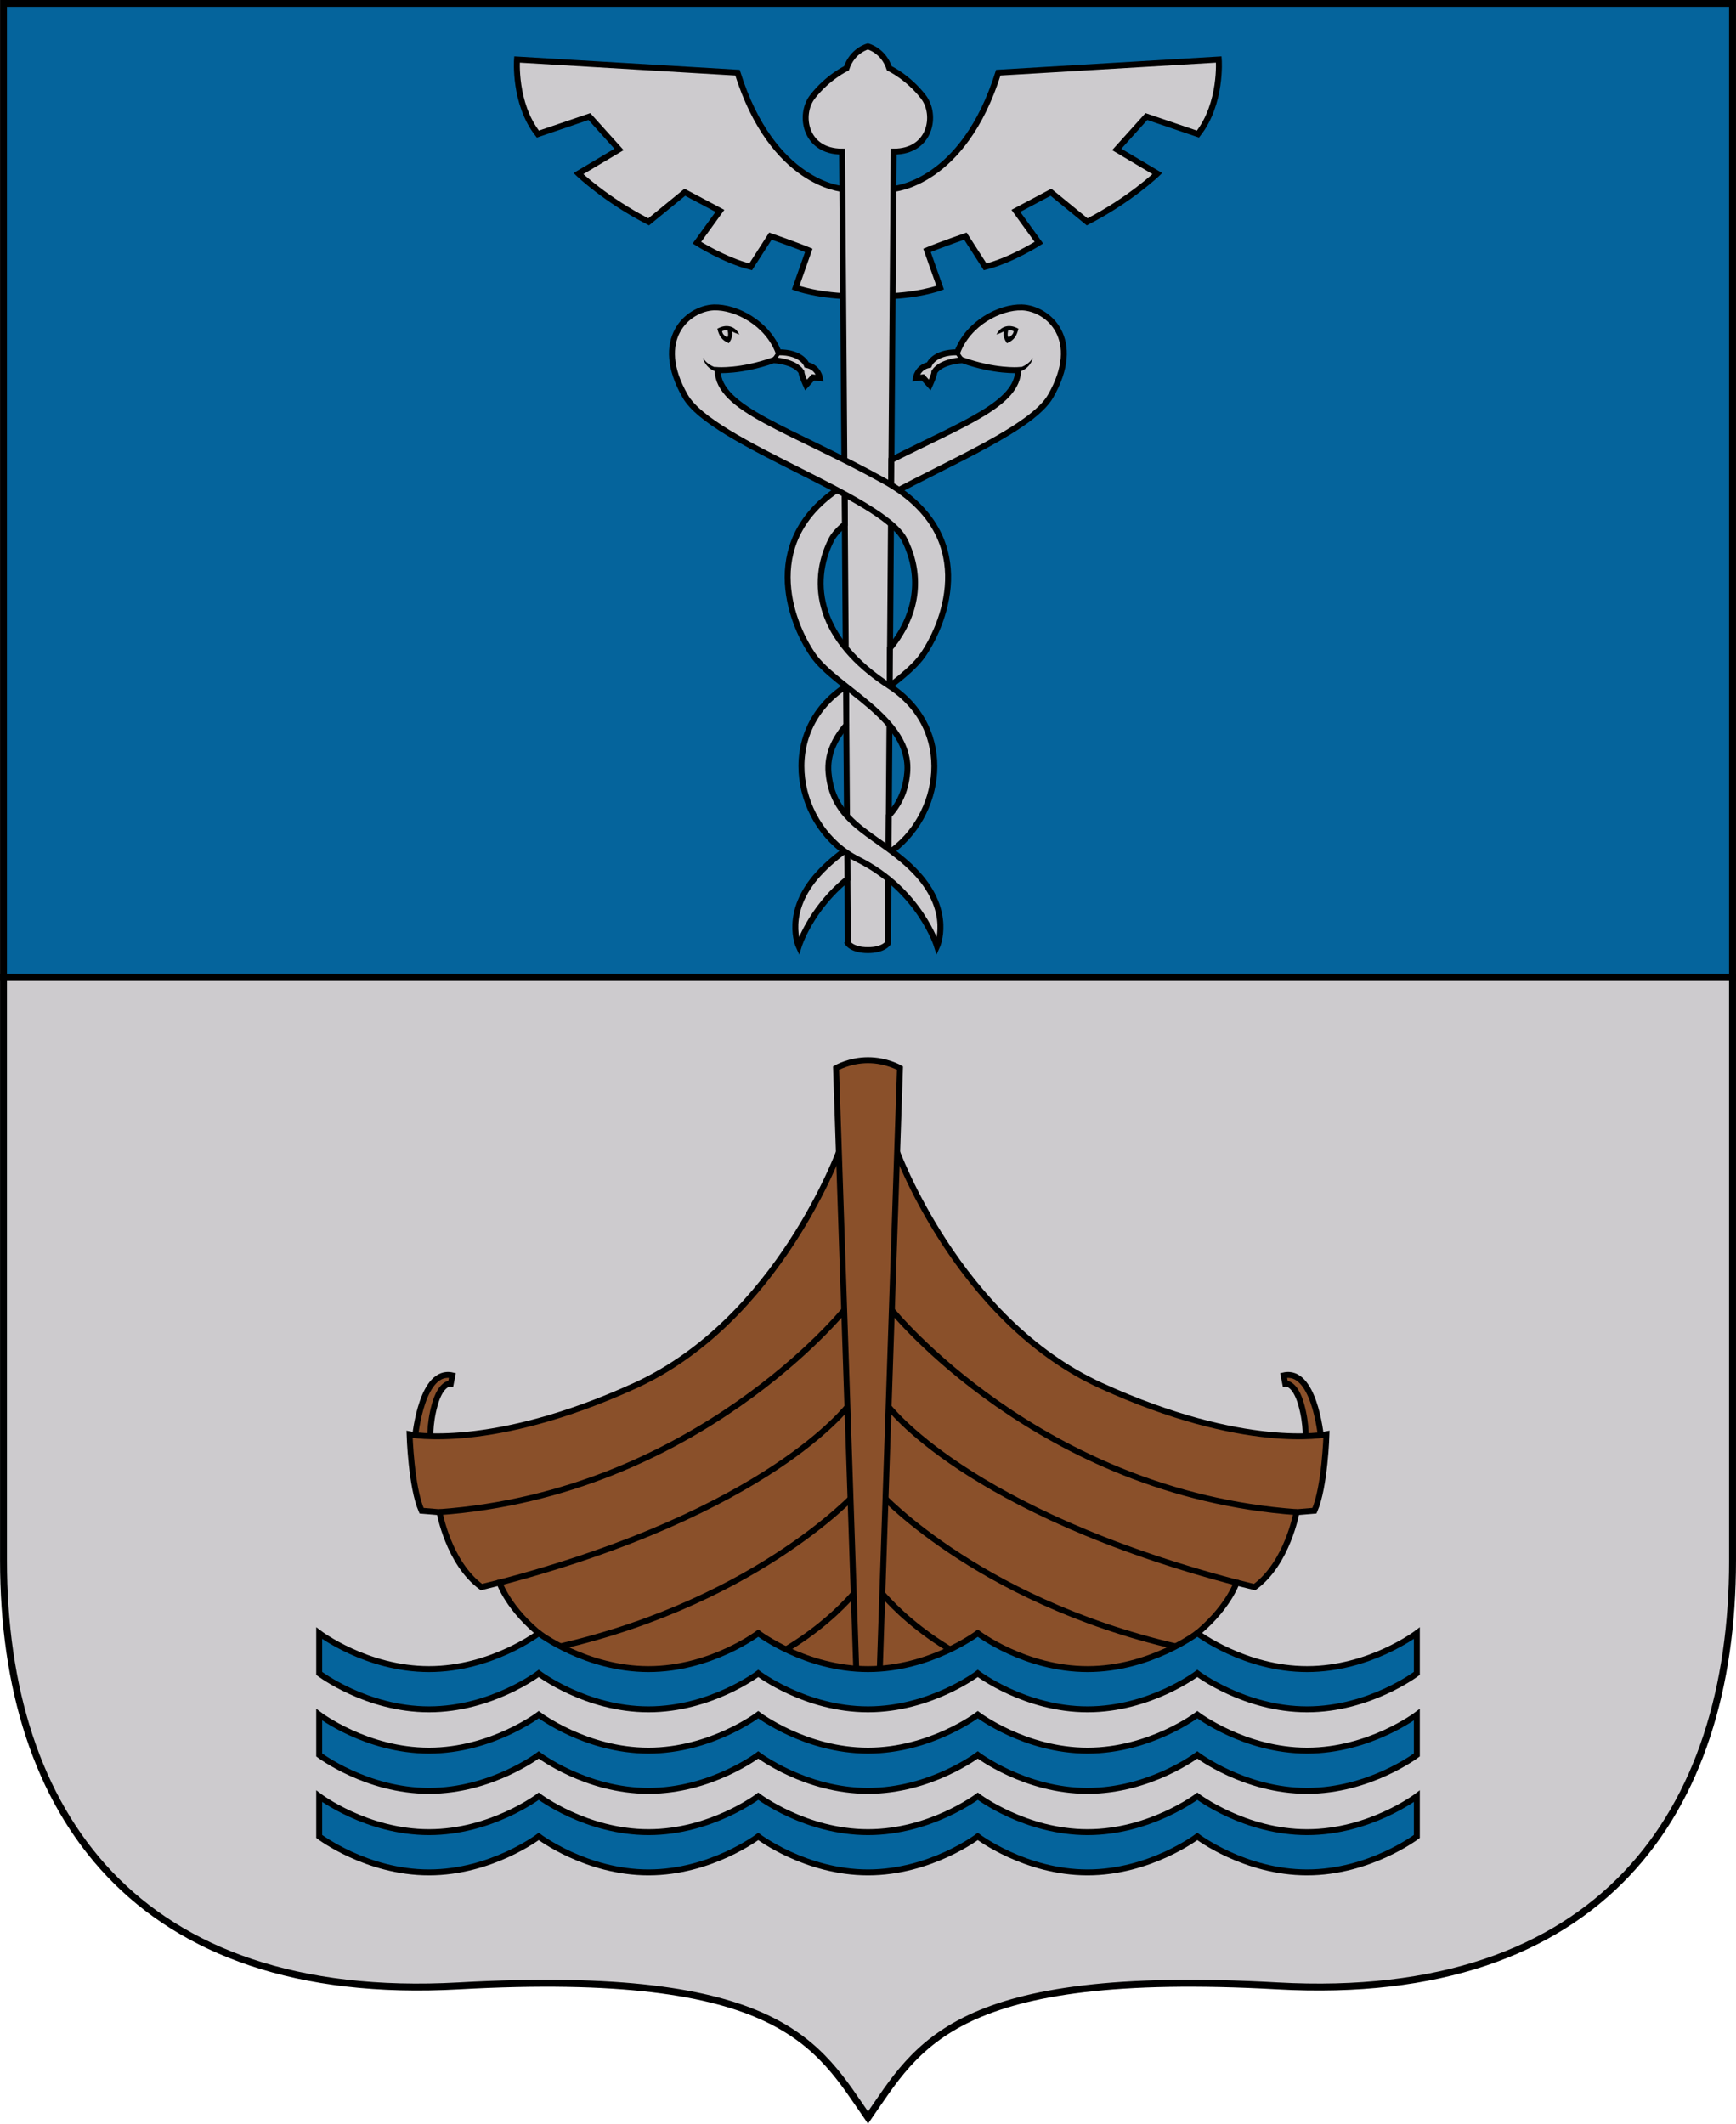 <?xml version="1.0" encoding="UTF-8" standalone="no"?>
<!-- Created with Inkscape (http://www.inkscape.org/) -->

<svg
   xmlns:dc="http://purl.org/dc/elements/1.1/"
   xmlns:cc="http://creativecommons.org/ns#"
   xmlns:rdf="http://www.w3.org/1999/02/22-rdf-syntax-ns#"
   xmlns:svg="http://www.w3.org/2000/svg"
   xmlns="http://www.w3.org/2000/svg"
   xmlns:xlink="http://www.w3.org/1999/xlink"
   xmlns:sodipodi="http://sodipodi.sourceforge.net/DTD/sodipodi-0.dtd"
   xmlns:inkscape="http://www.inkscape.org/namespaces/inkscape"
   width="439.156"
   height="537.281"
   id="svg2"
   version="1.1"
   inkscape:version="0.48.5 r10040"
   sodipodi:docname="jyväsk2.svg">
  <defs
     id="defs4">
    <clipPath
       clipPathUnits="userSpaceOnUse"
       id="clipPath4582-7-9-0-5-5-8-2-9">
      <path
         inkscape:connector-curvature="0"
         id="path4584-9-3-9-8-4-1-1-3"
         d="m 850.493,967.652 c 0,0.819 -0.664,1.484 -1.484,1.484 -0.819,0 -1.484,-0.664 -1.484,-1.484 0,-0.819 0.664,-1.484 1.484,-1.484 0.819,0 1.484,0.664 1.484,1.484 z"
         style="fill:#bf9f4f;fill-opacity:1;stroke:none" />
    </clipPath>
    <clipPath
       clipPathUnits="userSpaceOnUse"
       id="clipPath4582-7-9-0-5-5-8-2-9-5-1">
      <path
         inkscape:connector-curvature="0"
         id="path4584-9-3-9-8-4-1-1-3-9-4"
         d="m 850.493,967.652 c 0,0.819 -0.664,1.484 -1.484,1.484 -0.819,0 -1.484,-0.664 -1.484,-1.484 0,-0.819 0.664,-1.484 1.484,-1.484 0.819,0 1.484,0.664 1.484,1.484 z"
         style="fill:#bf9f4f;fill-opacity:1;stroke:none" />
    </clipPath>
    <clipPath
       clipPathUnits="userSpaceOnUse"
       id="clipPath4582-7-9-0-5-5-8-2-3-1-8-1">
      <path
         inkscape:connector-curvature="0"
         id="path4584-9-3-9-8-4-1-1-5-0-5-7"
         d="m 850.493,967.652 c 0,0.819 -0.664,1.484 -1.484,1.484 -0.819,0 -1.484,-0.664 -1.484,-1.484 0,-0.819 0.664,-1.484 1.484,-1.484 0.819,0 1.484,0.664 1.484,1.484 z"
         style="fill:#bf9f4f;fill-opacity:1;stroke:none" />
    </clipPath>
    <clipPath
       clipPathUnits="userSpaceOnUse"
       id="clipPath4582-5-8-0-1">
      <path
         inkscape:connector-curvature="0"
         id="path4584-5-5-9-6"
         d="m 850.493,967.652 c 0,0.819 -0.664,1.484 -1.484,1.484 -0.819,0 -1.484,-0.664 -1.484,-1.484 0,-0.819 0.664,-1.484 1.484,-1.484 0.819,0 1.484,0.664 1.484,1.484 z"
         style="fill:#bf9f4f;fill-opacity:1;stroke:none" />
    </clipPath>
    <clipPath
       clipPathUnits="userSpaceOnUse"
       id="clipPath4582-5-8-0-1-2">
      <path
         inkscape:connector-curvature="0"
         id="path4584-5-5-9-6-7"
         d="m 850.493,967.652 c 0,0.819 -0.664,1.484 -1.484,1.484 -0.819,0 -1.484,-0.664 -1.484,-1.484 0,-0.819 0.664,-1.484 1.484,-1.484 0.819,0 1.484,0.664 1.484,1.484 z"
         style="fill:#bf9f4f;fill-opacity:1;stroke:none" />
    </clipPath>
  </defs>
  <sodipodi:namedview
     id="base"
     pagecolor="#f6f3f1"
     bordercolor="#666666"
     borderopacity="1.0"
     inkscape:pageopacity="0"
     inkscape:pageshadow="2"
     inkscape:zoom="0.98994949"
     inkscape:cx="180.99115"
     inkscape:cy="273.35059"
     inkscape:document-units="px"
     inkscape:current-layer="layer1"
     showgrid="false"
     showborder="true"
     inkscape:window-width="1920"
     inkscape:window-height="1017"
     inkscape:window-x="-8"
     inkscape:window-y="-8"
     inkscape:window-maximized="1"
     fit-margin-top="0"
     fit-margin-left="0"
     fit-margin-right="0"
     fit-margin-bottom="0"
     inkscape:object-nodes="false"
     showguides="true"
     inkscape:guide-bbox="true"
     inkscape:showpageshadow="false" />
  <g
     inkscape:label="Layer 1"
     inkscape:groupmode="layer"
     id="layer1"
     transform="translate(-120.125,-142.312)">
    <g
       id="g4308">
      <path
         sodipodi:nodetypes="ccccc"
         style="color:#000000;fill:#05649c;fill-opacity:1;stroke:#000000;stroke-width:1.75;stroke-linecap:butt;stroke-linejoin:miter;stroke-miterlimit:4;stroke-opacity:1;stroke-dasharray:none;stroke-dashoffset:0;marker:none;visibility:visible;display:inline;overflow:visible;enable-background:accumulate"
         d="m 121.011,389.604 0,-246.429 437.392,0 0,246.429 z"
         id="path10942"
         inkscape:connector-curvature="0" />
      <path
         inkscape:connector-curvature="0"
         id="path10944"
         d="m 558.403,389.604 c 0,0 0,83.891 0,147.531 0,63.64 -33.335,112.127 -115.157,107.581 -81.822,-4.546 -90.914,15.152 -103.539,33.335 -12.625,-18.183 -21.716,-37.881 -103.539,-33.335 -81.822,4.546 -115.157,-43.942 -115.157,-107.581 0,-63.64 0,-147.531 0,-147.531 z"
         style="color:#000000;fill:#cdcbce;fill-opacity:1;stroke:#000000;stroke-width:1.75;stroke-linecap:butt;stroke-linejoin:miter;stroke-miterlimit:4;stroke-opacity:1;stroke-dasharray:none;stroke-dashoffset:0;marker:none;visibility:visible;display:inline;overflow:visible;enable-background:accumulate"
         sodipodi:nodetypes="csscsscc" />
      <g
         transform="translate(1.583,0)"
         id="g4296">
        <g
           id="g3198"
           style="stroke-width:1.5;stroke-miterlimit:4;stroke-dasharray:none">
          <path
             inkscape:connector-curvature="0"
             id="path3177"
             transform="translate(251.826,258.311)"
             d="m -20.281,231.844 c -6.786,0.459 -8.094,16.5 -8.094,16.5 l 4,0.281 c 0,0 -0.399,-3.98 1.062,-9.219 1.607,-5.759 4.062,-5.375 4.062,-5.375 l 0.406,-2.062 c -0.502,-0.117 -0.985,-0.156 -1.438,-0.125 z m 213.156,0 c -0.452,-0.031 -0.935,0.008 -1.438,0.125 l 0.406,2.062 c 0,0 2.455,-0.384 4.062,5.375 1.462,5.238 1.062,9.219 1.062,9.219 l 4,-0.281 c 0,0 -1.308,-16.041 -8.094,-16.5 z"
             style="color:#000000;fill:#8a502a;fill-opacity:1;stroke:#000000;stroke-width:1.5;stroke-linecap:butt;stroke-linejoin:miter;stroke-miterlimit:4;stroke-opacity:1;stroke-dasharray:none;stroke-dashoffset:0;marker:none;visibility:visible;display:inline;overflow:visible;enable-background:accumulate" />
          <path
             sodipodi:nodetypes="csscccccsccscccccssccc"
             inkscape:connector-curvature="0"
             id="path10948"
             d="m 58.21,305.215 c 0,0 -12.501,4.924 -23.107,4.167 -10.607,-0.758 -22.35,-4.546 -31.062,-11.364 -8.713,-6.819 -10.985,-13.637 -10.985,-13.637 l -4.546,1.136 c -8.334,-6.061 -10.607,-18.94 -10.607,-18.94 l -4.546,-0.379 c -2.652,-6.061 -3.03,-19.319 -3.03,-19.319 0,0 20.566,4.3 56.995,-12.307 36.429,-16.607 51.964,-60 51.964,-60 l 14.025,0 c 0,0 15.536,43.393 51.964,60 36.429,16.607 56.995,12.307 56.995,12.307 0,0 -0.379,13.258 -3.03,19.319 l -4.546,0.379 c 0,0 -2.273,12.879 -10.607,18.94 l -4.546,-1.136 c 0,0 -2.273,6.819 -10.985,13.637 -8.713,6.819 -20.456,10.607 -31.062,11.364 -10.607,0.758 -23.107,-4.167 -23.107,-4.167 0,0 -12.122,9.091 -28.088,9.091 -15.966,0 -28.088,-9.091 -28.088,-9.091 z"
             style="color:#000000;fill:#8a502a;fill-opacity:1;stroke:#000000;stroke-width:1.5;stroke-linecap:butt;stroke-linejoin:miter;stroke-miterlimit:4;stroke-opacity:1;stroke-dasharray:none;stroke-dashoffset:0;marker:none;visibility:visible;display:inline;overflow:visible;enable-background:accumulate"
             transform="translate(251.826,258.311)" />
          <path
             inkscape:connector-curvature="0"
             d="m 380.931,568.534 c -26.627,-6.25 -40.116,-24.157 -40.116,-24.157 l -5.381,0 c 0,0 -13.488,17.906 -40.116,24.157 m -40.179,-8.571 c 53.296,-10.824 79.759,-39.692 79.759,-39.692 l 6.453,0 c 0,0 26.462,28.868 79.759,39.692 M 244.425,542.82 c 69.065,-18.05 88.866,-45.05 88.866,-45.05 l 9.667,0 c 0,0 19.801,26.999 88.866,45.05 M 229.662,524.874 c 65.109,-4.715 102.521,-51.211 102.521,-51.211 l 11.882,0 c 0,0 37.412,46.496 102.521,51.211"
             style="color:#000000;fill:none;stroke:#000000;stroke-width:1.5;stroke-linecap:butt;stroke-linejoin:miter;stroke-miterlimit:4;stroke-opacity:1;stroke-dasharray:none;stroke-dashoffset:0;marker:none;visibility:visible;display:inline;overflow:visible;enable-background:accumulate"
             id="path3194" />
          <path
             sodipodi:nodetypes="cczccc"
             transform="translate(251.826,258.311)"
             inkscape:connector-curvature="0"
             id="path10946"
             d="M 83.571,313.803 78.214,154.214 c 0,0 3.389,-2 8.084,-2 4.695,0 8.084,2 8.084,2 L 89.025,313.803 z"
             style="color:#000000;fill:#8a502a;fill-opacity:1;stroke:#000000;stroke-width:1.5;stroke-linecap:butt;stroke-linejoin:miter;stroke-miterlimit:4;stroke-opacity:1;stroke-dasharray:none;stroke-dashoffset:0;marker:none;visibility:visible;display:inline;overflow:visible;enable-background:accumulate" />
        </g>
        <g
           transform="translate(-2.05e-5,0)"
           id="g4083">
          <g
             id="g4076">
            <path
               style="color:#000000;fill:#05649c;fill-opacity:1;stroke:#000000;stroke-width:1.5;stroke-linecap:butt;stroke-linejoin:miter;stroke-miterlimit:4;stroke-opacity:1;stroke-dasharray:none;stroke-dashoffset:0;marker:none;visibility:visible;display:inline;overflow:visible;enable-background:accumulate"
               d="m 476.959,565.668 c 0,0 -11.983,9.091 -27.767,9.091 -15.784,0 -27.767,-9.091 -27.767,-9.091 0,0 -11.983,9.091 -27.767,9.091 -15.784,0 -27.767,-9.091 -27.767,-9.091 0,0 -11.983,9.091 -27.767,9.091 -15.784,0 -27.767,-9.091 -27.767,-9.091 0,0 -11.983,9.091 -27.767,9.091 -15.784,0 -27.767,-9.091 -27.767,-9.091 0,0 -11.983,9.091 -27.767,9.091 -15.784,0 -27.767,-9.091 -27.767,-9.091 l 0,-10.179 c 0,0 11.983,9.091 27.767,9.091 15.784,0 27.767,-9.091 27.767,-9.091 0,0 11.983,9.091 27.767,9.091 15.784,0 27.767,-9.091 27.767,-9.091 0,0 11.983,9.091 27.767,9.091 15.784,0 27.767,-9.091 27.767,-9.091 0,0 11.983,9.091 27.767,9.091 15.784,0 27.767,-9.091 27.767,-9.091 0,0 11.983,9.091 27.767,9.091 15.784,0 27.767,-9.091 27.767,-9.091 z"
               id="path4039"
               inkscape:connector-curvature="0"
               sodipodi:nodetypes="ccccccccccccccccccccccc" />
          </g>
          <use
             height="346"
             width="265.503"
             transform="translate(0,20.625)"
             id="use4079"
             xlink:href="#g4076"
             y="0"
             x="0" />
          <use
             x="0"
             y="0"
             xlink:href="#g4076"
             id="use4081"
             transform="translate(0,41.25)"
             width="265.503"
             height="346" />
        </g>
      </g>
      <g
         style="stroke-width:1.448;stroke-miterlimit:4;stroke-dasharray:none"
         transform="matrix(1.036,0,0,1.036,-15.252,-10.175)"
         id="g4158">
        <g
           style="stroke-width:1.448;stroke-miterlimit:4;stroke-dasharray:none"
           id="g4116">
          <path
             sodipodi:nodetypes="ccccccccccccccccc"
             transform="translate(251.826,258.311)"
             inkscape:connector-curvature="0"
             id="path4102"
             d="m 84.643,-64.982 c 0,0 -17.143,-1.071 -25.714,-28.393 L 5.089,-96.589 c 0,0 -0.804,10.714 5.089,18.214 L 22.768,-82.661 30,-74.625 l -9.911,5.893 c 0,0 6.696,6.429 17.143,11.786 l 8.839,-7.232 8.571,4.554 -5.625,7.768 c 0,0 6.696,4.286 13.125,5.893 l 4.821,-7.5 c 0,0 6.161,2.143 9.375,3.482 L 73.125,-40.875 c 0,0 5.625,2.143 15,2.143 z"
             style="color:#000000;fill:#cdcbce;fill-opacity:1;stroke:#000000;stroke-width:1.448;stroke-linecap:butt;stroke-linejoin:miter;stroke-miterlimit:4;stroke-opacity:1;stroke-dasharray:none;stroke-dashoffset:0;marker:none;visibility:visible;display:inline;overflow:visible;enable-background:accumulate" />
          <path
             sodipodi:nodetypes="ccccccccccccccccc"
             inkscape:connector-curvature="0"
             id="path4124"
             d="m 348.722,193.328 c 0,0 17.143,-1.071 25.714,-28.393 l 53.839,-3.214 c 0,0 0.804,10.714 -5.089,18.214 l -12.589,-4.286 -7.232,8.036 9.911,5.893 c 0,0 -6.696,6.429 -17.143,11.786 l -8.839,-7.232 -8.571,4.554 5.625,7.768 c 0,0 -6.696,4.286 -13.125,5.893 l -4.821,-7.5 c 0,0 -6.161,2.143 -9.375,3.482 l 3.214,9.107 c 0,0 -5.625,2.143 -15,2.143 z"
             style="color:#000000;fill:#cdcbce;fill-opacity:1;stroke:#000000;stroke-width:1.448;stroke-linecap:butt;stroke-linejoin:miter;stroke-miterlimit:4;stroke-opacity:1;stroke-dasharray:none;stroke-dashoffset:0;marker:none;visibility:visible;display:inline;overflow:visible;enable-background:accumulate" />
          <path
             sodipodi:nodetypes="ccscccscczc"
             transform="translate(251.826,258.311)"
             inkscape:connector-curvature="0"
             id="path4100"
             d="M 85.893,119.214 84.464,-74.089 c -9.107,0 -10.606,-9.055 -7.232,-13.393 3.75,-4.821 8.304,-6.964 8.304,-6.964 1.47,-4.411 5.233,-5.344 5.233,-5.344 0,0 3.763,0.933 5.233,5.344 0,0 4.554,2.143 8.304,6.964 3.374,4.338 1.875,13.393 -7.232,13.393 l -1.429,193.304 c 0,0 -1.043,1.679 -4.876,1.679 -3.833,0 -4.876,-1.679 -4.876,-1.679 z"
             style="color:#000000;fill:#cdcbce;fill-opacity:1;stroke:#000000;stroke-width:1.448;stroke-linecap:butt;stroke-linejoin:miter;stroke-miterlimit:4;stroke-opacity:1;stroke-dasharray:none;stroke-dashoffset:0;marker:none;visibility:visible;display:inline;overflow:visible;enable-background:accumulate" />
        </g>
        <g
           style="stroke-width:1.448;stroke-miterlimit:4;stroke-dasharray:none"
           id="g4112">
          <path
             inkscape:connector-curvature="0"
             id="path4106"
             transform="translate(251.826,258.311)"
             d="m 128.406,-36.062 c -5.422,-0.15 -13.125,3.832 -15.812,10.969 C 106.806,-25.137 105.688,-22 105.688,-22 c -2.841,0.568 -3.219,3.219 -3.219,3.219 l 1.719,-0.188 1.688,1.875 c 0,0 1.125,-2.461 1.125,-3.219 1.705,-2.652 6.844,-2.844 6.844,-2.844 7.955,2.841 13.625,2.406 13.625,2.406 -0.162,8.241 -12.849,12.803 -30.969,21.938 l -0.062,8.375 c 14.401,-7.855 34.488,-16.191 38.938,-23.938 7.988,-13.908 -0.54,-21.42 -6.969,-21.688 z M 85.062,7.312 C 63.942,20.238 71.742,40.625 77.281,48.75 c 5.682,8.334 24.23,15.554 23.094,28.812 -0.396,4.623 -2.103,7.837 -4.5,10.5 l -0.062,9.156 C 108.87,88.39 112.391,66.989 96,56.375 78.557,45.08 76.509,31.325 81.812,20.719 82.442,19.459 83.622,18.194 85.156,16.875 L 85.062,7.312 z m 0.656,88.844 c -2.356,1.723 -4.748,3.652 -6.938,6.031 -8.713,9.47 -4.906,17.781 -4.906,17.781 0,0 2.747,-8.998 11.906,-16.438 l -0.062,-7.375 z"
             style="color:#000000;fill:#cdcbce;fill-opacity:1;stroke:#000000;stroke-width:1.448;stroke-linecap:butt;stroke-linejoin:miter;stroke-miterlimit:4;stroke-opacity:1;stroke-dasharray:none;stroke-dashoffset:0;marker:none;visibility:visible;display:inline;overflow:visible;enable-background:accumulate" />
          <path
             sodipodi:nodetypes="cccccccccccccccccc"
             inkscape:connector-curvature="0"
             id="path4108"
             d="m 375.764,228.123 c -0.187,1.124 0.195,2.018 0.783,2.876 1.865,-0.748 2.413,-1.972 2.811,-3.532 -2.136,-1.216 -4.332,-0.716 -5.364,1.408 0,0 1.211,-0.4 1.77,-0.752 z m 2.437,-0.062 c -0.097,0.774 -0.671,1.163 -1.18,1.469 -0.311,-0.081 -0.392,-0.64 -0.18,-1.657 0.423,-0.136 0.896,0.006 1.359,0.187 z m -13.281,5.094 -0.969,0.188 c 0.275,0.928 1.104,1.738 1.812,2.219 l 0.562,-0.643 c -0.656,-0.41 -1.065,-1.12 -1.406,-1.763 z m 13.656,4 0.062,1 c 0,0 3.268,-0.182 4.266,-3.578 -1.68,2.497 -4.328,2.578 -4.328,2.578 z"
             style="font-size:medium;font-style:normal;font-variant:normal;font-weight:normal;font-stretch:normal;text-indent:0;text-align:start;text-decoration:none;line-height:normal;letter-spacing:normal;word-spacing:normal;text-transform:none;direction:ltr;block-progression:tb;writing-mode:lr-tb;text-anchor:start;baseline-shift:baseline;color:#000000;fill:#000000;fill-opacity:1;stroke:none;stroke-width:1.448;marker:none;visibility:visible;display:inline;overflow:visible;enable-background:accumulate;font-family:Sans;-inkscape-font-specification:Sans" />
        </g>
        <g
           style="stroke-width:1.448;stroke-miterlimit:4;stroke-dasharray:none"
           id="g4126"
           transform="matrix(-1,0,0,1,685.191,0)">
          <path
             sodipodi:nodetypes="csscccssccccccccccscssccc"
             inkscape:connector-curvature="0"
             id="path4128"
             transform="matrix(-1,0,0,1,433.364,258.311)"
             d="m 53.156,-36.062 c -6.429,0.268 -14.988,7.779 -7,21.688 6.647,11.574 48.259,24.487 53.562,35.094 3.924,7.847 3.815,17.415 -3.562,26.438 l -0.058,9.468 -0.004,-0.155 C 99.398,53.861 102.471,51.359 104.25,48.75 109.932,40.416 117.994,19.194 94.781,6.344 71.568,-6.506 54.252,-11.09 54.062,-20.75 c 0,0 5.701,0.435 13.656,-2.406 0,0 5.108,0.192 6.812,2.844 0,0.758 1.125,3.219 1.125,3.219 l 1.719,-1.875 1.688,0.188 c 0,0 -0.378,-2.651 -3.219,-3.219 0,0 -1.118,-3.137 -6.906,-3.094 -2.688,-7.137 -10.36,-11.119 -15.781,-10.969 z m 32.281,92.5 C 68.11,67.756 73.219,91.188 88.344,98.75 c 15.152,7.576 19.312,21.219 19.312,21.219 0,0 3.806,-8.311 -4.906,-17.781 C 94.037,92.717 82.293,90.821 81.156,77.562 80.773,73.088 82.648,69.308 85.5,65.938 l -0.057,-9.597 z"
             style="color:#000000;fill:#cdcbce;fill-opacity:1;stroke:#000000;stroke-width:1.448;stroke-linecap:butt;stroke-linejoin:miter;stroke-miterlimit:4;stroke-opacity:1;stroke-dasharray:none;stroke-dashoffset:0;marker:none;visibility:visible;display:inline;overflow:visible;enable-background:accumulate" />
          <path
             style="font-size:medium;font-style:normal;font-variant:normal;font-weight:normal;font-stretch:normal;text-indent:0;text-align:start;text-decoration:none;line-height:normal;letter-spacing:normal;word-spacing:normal;text-transform:none;direction:ltr;block-progression:tb;writing-mode:lr-tb;text-anchor:start;baseline-shift:baseline;color:#000000;fill:#000000;fill-opacity:1;stroke:none;stroke-width:1.448;marker:none;visibility:visible;display:inline;overflow:visible;enable-background:accumulate;font-family:Sans;-inkscape-font-specification:Sans"
             d="m 375.764,228.123 c -0.187,1.124 0.195,2.018 0.783,2.876 1.865,-0.748 2.413,-1.972 2.811,-3.532 -2.136,-1.216 -4.332,-0.716 -5.364,1.408 0,0 1.211,-0.4 1.77,-0.752 z m 2.437,-0.062 c -0.097,0.774 -0.671,1.163 -1.18,1.469 -0.311,-0.081 -0.392,-0.64 -0.18,-1.657 0.423,-0.136 0.896,0.006 1.359,0.187 z m -13.281,5.094 -0.969,0.188 c 0.275,0.928 1.104,1.738 1.812,2.219 l 0.562,-0.643 c -0.656,-0.41 -1.065,-1.12 -1.406,-1.763 z m 13.656,4 0.062,1 c 0,0 3.268,-0.182 4.266,-3.578 -1.68,2.497 -4.328,2.578 -4.328,2.578 z"
             id="path4130"
             inkscape:connector-curvature="0"
             sodipodi:nodetypes="cccccccccccccccccc" />
        </g>
      </g>
    </g>
  </g>
</svg>
